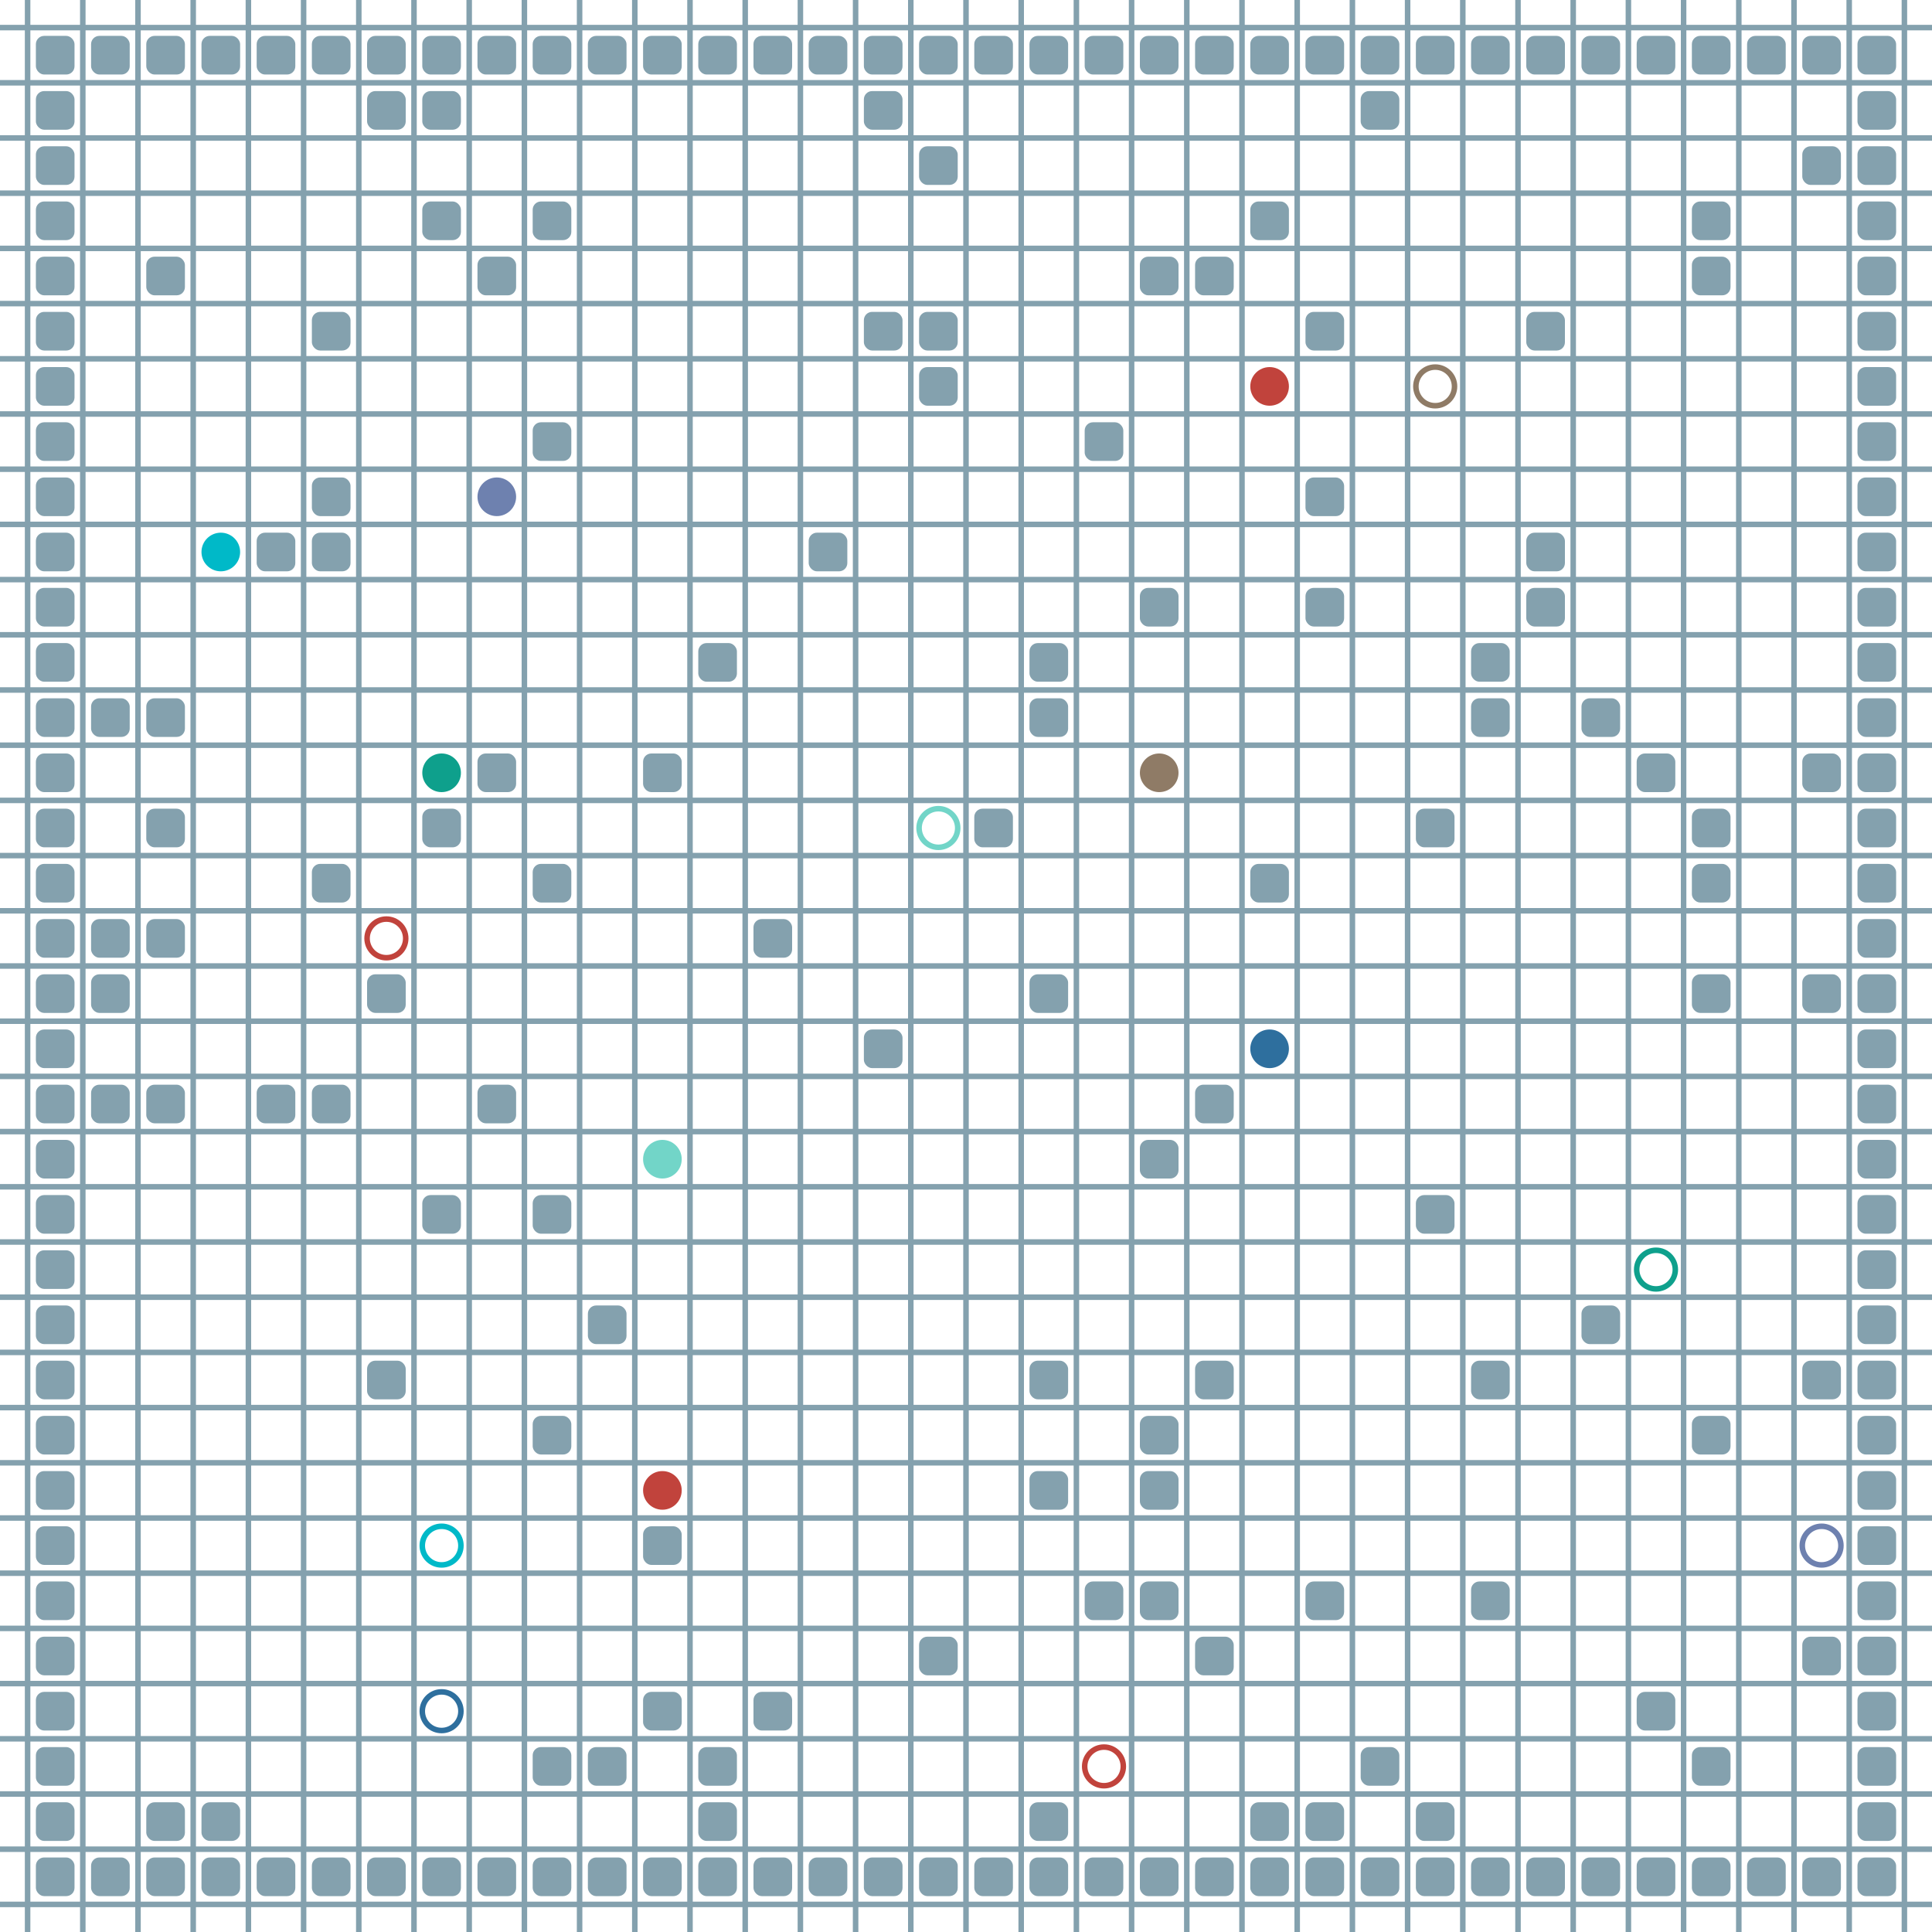 <?xml version="1.0" encoding="UTF-8"?>
        <svg xmlns="http://www.w3.org/2000/svg" xmlns:xlink="http://www.w3.org/1999/xlink"
             width="512" height="512" viewBox="0 -3500 3500 3500">
<defs>

        <rect id="obstacle" width="70" height="70" fill="#84A1AE" rx="15"/>
        <style>
        .line {stroke: #84A1AE; stroke-width: 10;}
        .agent {r: 35;}
        .target {fill: none; stroke-width: 10; r: 35;}
        </style>
        
</defs>

<line class="line" x1="-50.0" x2="-50.0" y1="0" y2="-3500" />
<line class="line" x1="50.0" x2="50.0" y1="0" y2="-3500" />
<line class="line" x1="150.0" x2="150.0" y1="0" y2="-3500" />
<line class="line" x1="250.0" x2="250.0" y1="0" y2="-3500" />
<line class="line" x1="350.0" x2="350.0" y1="0" y2="-3500" />
<line class="line" x1="450.0" x2="450.0" y1="0" y2="-3500" />
<line class="line" x1="550.0" x2="550.0" y1="0" y2="-3500" />
<line class="line" x1="650.0" x2="650.0" y1="0" y2="-3500" />
<line class="line" x1="750.0" x2="750.0" y1="0" y2="-3500" />
<line class="line" x1="850.0" x2="850.0" y1="0" y2="-3500" />
<line class="line" x1="950.0" x2="950.0" y1="0" y2="-3500" />
<line class="line" x1="1050.0" x2="1050.0" y1="0" y2="-3500" />
<line class="line" x1="1150.0" x2="1150.0" y1="0" y2="-3500" />
<line class="line" x1="1250.0" x2="1250.0" y1="0" y2="-3500" />
<line class="line" x1="1350.0" x2="1350.0" y1="0" y2="-3500" />
<line class="line" x1="1450.0" x2="1450.0" y1="0" y2="-3500" />
<line class="line" x1="1550.0" x2="1550.0" y1="0" y2="-3500" />
<line class="line" x1="1650.0" x2="1650.0" y1="0" y2="-3500" />
<line class="line" x1="1750.0" x2="1750.0" y1="0" y2="-3500" />
<line class="line" x1="1850.0" x2="1850.0" y1="0" y2="-3500" />
<line class="line" x1="1950.0" x2="1950.0" y1="0" y2="-3500" />
<line class="line" x1="2050.0" x2="2050.0" y1="0" y2="-3500" />
<line class="line" x1="2150.0" x2="2150.0" y1="0" y2="-3500" />
<line class="line" x1="2250.0" x2="2250.0" y1="0" y2="-3500" />
<line class="line" x1="2350.0" x2="2350.0" y1="0" y2="-3500" />
<line class="line" x1="2450.0" x2="2450.0" y1="0" y2="-3500" />
<line class="line" x1="2550.0" x2="2550.0" y1="0" y2="-3500" />
<line class="line" x1="2650.0" x2="2650.0" y1="0" y2="-3500" />
<line class="line" x1="2750.0" x2="2750.0" y1="0" y2="-3500" />
<line class="line" x1="2850.0" x2="2850.0" y1="0" y2="-3500" />
<line class="line" x1="2950.0" x2="2950.0" y1="0" y2="-3500" />
<line class="line" x1="3050.0" x2="3050.0" y1="0" y2="-3500" />
<line class="line" x1="3150.0" x2="3150.0" y1="0" y2="-3500" />
<line class="line" x1="3250.0" x2="3250.0" y1="0" y2="-3500" />
<line class="line" x1="3350.0" x2="3350.0" y1="0" y2="-3500" />
<line class="line" x1="3450.0" x2="3450.0" y1="0" y2="-3500" />
<line class="line" x1="0" x2="3500" y1="50.0" y2="50.0" />
<line class="line" x1="0" x2="3500" y1="-50.0" y2="-50.0" />
<line class="line" x1="0" x2="3500" y1="-150.0" y2="-150.0" />
<line class="line" x1="0" x2="3500" y1="-250.0" y2="-250.0" />
<line class="line" x1="0" x2="3500" y1="-350.0" y2="-350.0" />
<line class="line" x1="0" x2="3500" y1="-450.0" y2="-450.0" />
<line class="line" x1="0" x2="3500" y1="-550.0" y2="-550.0" />
<line class="line" x1="0" x2="3500" y1="-650.0" y2="-650.0" />
<line class="line" x1="0" x2="3500" y1="-750.0" y2="-750.0" />
<line class="line" x1="0" x2="3500" y1="-850.0" y2="-850.0" />
<line class="line" x1="0" x2="3500" y1="-950.0" y2="-950.0" />
<line class="line" x1="0" x2="3500" y1="-1050.0" y2="-1050.0" />
<line class="line" x1="0" x2="3500" y1="-1150.0" y2="-1150.0" />
<line class="line" x1="0" x2="3500" y1="-1250.0" y2="-1250.0" />
<line class="line" x1="0" x2="3500" y1="-1350.0" y2="-1350.0" />
<line class="line" x1="0" x2="3500" y1="-1450.0" y2="-1450.0" />
<line class="line" x1="0" x2="3500" y1="-1550.0" y2="-1550.0" />
<line class="line" x1="0" x2="3500" y1="-1650.0" y2="-1650.0" />
<line class="line" x1="0" x2="3500" y1="-1750.0" y2="-1750.0" />
<line class="line" x1="0" x2="3500" y1="-1850.0" y2="-1850.0" />
<line class="line" x1="0" x2="3500" y1="-1950.0" y2="-1950.0" />
<line class="line" x1="0" x2="3500" y1="-2050.0" y2="-2050.0" />
<line class="line" x1="0" x2="3500" y1="-2150.0" y2="-2150.0" />
<line class="line" x1="0" x2="3500" y1="-2250.0" y2="-2250.0" />
<line class="line" x1="0" x2="3500" y1="-2350.0" y2="-2350.0" />
<line class="line" x1="0" x2="3500" y1="-2450.0" y2="-2450.0" />
<line class="line" x1="0" x2="3500" y1="-2550.0" y2="-2550.0" />
<line class="line" x1="0" x2="3500" y1="-2650.0" y2="-2650.0" />
<line class="line" x1="0" x2="3500" y1="-2750.0" y2="-2750.0" />
<line class="line" x1="0" x2="3500" y1="-2850.0" y2="-2850.0" />
<line class="line" x1="0" x2="3500" y1="-2950.0" y2="-2950.0" />
<line class="line" x1="0" x2="3500" y1="-3050.0" y2="-3050.0" />
<line class="line" x1="0" x2="3500" y1="-3150.0" y2="-3150.0" />
<line class="line" x1="0" x2="3500" y1="-3250.0" y2="-3250.0" />
<line class="line" x1="0" x2="3500" y1="-3350.0" y2="-3350.0" />
<line class="line" x1="0" x2="3500" y1="-3450.0" y2="-3450.0" />
<use href="#obstacle" x="65" y="-135" />
<use href="#obstacle" x="65" y="-235" />
<use href="#obstacle" x="65" y="-335" />
<use href="#obstacle" x="65" y="-435" />
<use href="#obstacle" x="65" y="-535" />
<use href="#obstacle" x="65" y="-635" />
<use href="#obstacle" x="65" y="-735" />
<use href="#obstacle" x="65" y="-835" />
<use href="#obstacle" x="65" y="-935" />
<use href="#obstacle" x="65" y="-1035" />
<use href="#obstacle" x="65" y="-1135" />
<use href="#obstacle" x="65" y="-1235" />
<use href="#obstacle" x="65" y="-1335" />
<use href="#obstacle" x="65" y="-1435" />
<use href="#obstacle" x="65" y="-1535" />
<use href="#obstacle" x="65" y="-1635" />
<use href="#obstacle" x="65" y="-1735" />
<use href="#obstacle" x="65" y="-1835" />
<use href="#obstacle" x="65" y="-1935" />
<use href="#obstacle" x="65" y="-2035" />
<use href="#obstacle" x="65" y="-2135" />
<use href="#obstacle" x="65" y="-2235" />
<use href="#obstacle" x="65" y="-2335" />
<use href="#obstacle" x="65" y="-2435" />
<use href="#obstacle" x="65" y="-2535" />
<use href="#obstacle" x="65" y="-2635" />
<use href="#obstacle" x="65" y="-2735" />
<use href="#obstacle" x="65" y="-2835" />
<use href="#obstacle" x="65" y="-2935" />
<use href="#obstacle" x="65" y="-3035" />
<use href="#obstacle" x="65" y="-3135" />
<use href="#obstacle" x="65" y="-3235" />
<use href="#obstacle" x="65" y="-3335" />
<use href="#obstacle" x="65" y="-3435" />
<use href="#obstacle" x="165" y="-135" />
<use href="#obstacle" x="165" y="-1535" />
<use href="#obstacle" x="165" y="-1735" />
<use href="#obstacle" x="165" y="-1835" />
<use href="#obstacle" x="165" y="-2235" />
<use href="#obstacle" x="165" y="-3435" />
<use href="#obstacle" x="265" y="-135" />
<use href="#obstacle" x="265" y="-235" />
<use href="#obstacle" x="265" y="-1535" />
<use href="#obstacle" x="265" y="-1835" />
<use href="#obstacle" x="265" y="-2035" />
<use href="#obstacle" x="265" y="-2235" />
<use href="#obstacle" x="265" y="-3035" />
<use href="#obstacle" x="265" y="-3435" />
<use href="#obstacle" x="365" y="-135" />
<use href="#obstacle" x="365" y="-235" />
<use href="#obstacle" x="365" y="-3435" />
<use href="#obstacle" x="465" y="-135" />
<use href="#obstacle" x="465" y="-1535" />
<use href="#obstacle" x="465" y="-2535" />
<use href="#obstacle" x="465" y="-3435" />
<use href="#obstacle" x="565" y="-135" />
<use href="#obstacle" x="565" y="-1535" />
<use href="#obstacle" x="565" y="-1935" />
<use href="#obstacle" x="565" y="-2535" />
<use href="#obstacle" x="565" y="-2635" />
<use href="#obstacle" x="565" y="-2935" />
<use href="#obstacle" x="565" y="-3435" />
<use href="#obstacle" x="665" y="-135" />
<use href="#obstacle" x="665" y="-1035" />
<use href="#obstacle" x="665" y="-1735" />
<use href="#obstacle" x="665" y="-3335" />
<use href="#obstacle" x="665" y="-3435" />
<use href="#obstacle" x="765" y="-135" />
<use href="#obstacle" x="765" y="-1335" />
<use href="#obstacle" x="765" y="-2035" />
<use href="#obstacle" x="765" y="-3135" />
<use href="#obstacle" x="765" y="-3335" />
<use href="#obstacle" x="765" y="-3435" />
<use href="#obstacle" x="865" y="-135" />
<use href="#obstacle" x="865" y="-1535" />
<use href="#obstacle" x="865" y="-2135" />
<use href="#obstacle" x="865" y="-3035" />
<use href="#obstacle" x="865" y="-3435" />
<use href="#obstacle" x="965" y="-135" />
<use href="#obstacle" x="965" y="-335" />
<use href="#obstacle" x="965" y="-935" />
<use href="#obstacle" x="965" y="-1335" />
<use href="#obstacle" x="965" y="-1935" />
<use href="#obstacle" x="965" y="-2735" />
<use href="#obstacle" x="965" y="-3135" />
<use href="#obstacle" x="965" y="-3435" />
<use href="#obstacle" x="1065" y="-135" />
<use href="#obstacle" x="1065" y="-335" />
<use href="#obstacle" x="1065" y="-1135" />
<use href="#obstacle" x="1065" y="-3435" />
<use href="#obstacle" x="1165" y="-135" />
<use href="#obstacle" x="1165" y="-435" />
<use href="#obstacle" x="1165" y="-735" />
<use href="#obstacle" x="1165" y="-2135" />
<use href="#obstacle" x="1165" y="-3435" />
<use href="#obstacle" x="1265" y="-135" />
<use href="#obstacle" x="1265" y="-235" />
<use href="#obstacle" x="1265" y="-335" />
<use href="#obstacle" x="1265" y="-2335" />
<use href="#obstacle" x="1265" y="-3435" />
<use href="#obstacle" x="1365" y="-135" />
<use href="#obstacle" x="1365" y="-435" />
<use href="#obstacle" x="1365" y="-1835" />
<use href="#obstacle" x="1365" y="-3435" />
<use href="#obstacle" x="1465" y="-135" />
<use href="#obstacle" x="1465" y="-2535" />
<use href="#obstacle" x="1465" y="-3435" />
<use href="#obstacle" x="1565" y="-135" />
<use href="#obstacle" x="1565" y="-1635" />
<use href="#obstacle" x="1565" y="-2935" />
<use href="#obstacle" x="1565" y="-3335" />
<use href="#obstacle" x="1565" y="-3435" />
<use href="#obstacle" x="1665" y="-135" />
<use href="#obstacle" x="1665" y="-535" />
<use href="#obstacle" x="1665" y="-2835" />
<use href="#obstacle" x="1665" y="-2935" />
<use href="#obstacle" x="1665" y="-3235" />
<use href="#obstacle" x="1665" y="-3435" />
<use href="#obstacle" x="1765" y="-135" />
<use href="#obstacle" x="1765" y="-2035" />
<use href="#obstacle" x="1765" y="-3435" />
<use href="#obstacle" x="1865" y="-135" />
<use href="#obstacle" x="1865" y="-235" />
<use href="#obstacle" x="1865" y="-835" />
<use href="#obstacle" x="1865" y="-1035" />
<use href="#obstacle" x="1865" y="-1735" />
<use href="#obstacle" x="1865" y="-2235" />
<use href="#obstacle" x="1865" y="-2335" />
<use href="#obstacle" x="1865" y="-3435" />
<use href="#obstacle" x="1965" y="-135" />
<use href="#obstacle" x="1965" y="-635" />
<use href="#obstacle" x="1965" y="-2735" />
<use href="#obstacle" x="1965" y="-3435" />
<use href="#obstacle" x="2065" y="-135" />
<use href="#obstacle" x="2065" y="-635" />
<use href="#obstacle" x="2065" y="-835" />
<use href="#obstacle" x="2065" y="-935" />
<use href="#obstacle" x="2065" y="-1435" />
<use href="#obstacle" x="2065" y="-2435" />
<use href="#obstacle" x="2065" y="-3035" />
<use href="#obstacle" x="2065" y="-3435" />
<use href="#obstacle" x="2165" y="-135" />
<use href="#obstacle" x="2165" y="-535" />
<use href="#obstacle" x="2165" y="-1035" />
<use href="#obstacle" x="2165" y="-1535" />
<use href="#obstacle" x="2165" y="-3035" />
<use href="#obstacle" x="2165" y="-3435" />
<use href="#obstacle" x="2265" y="-135" />
<use href="#obstacle" x="2265" y="-235" />
<use href="#obstacle" x="2265" y="-1935" />
<use href="#obstacle" x="2265" y="-3135" />
<use href="#obstacle" x="2265" y="-3435" />
<use href="#obstacle" x="2365" y="-135" />
<use href="#obstacle" x="2365" y="-235" />
<use href="#obstacle" x="2365" y="-635" />
<use href="#obstacle" x="2365" y="-2435" />
<use href="#obstacle" x="2365" y="-2635" />
<use href="#obstacle" x="2365" y="-2935" />
<use href="#obstacle" x="2365" y="-3435" />
<use href="#obstacle" x="2465" y="-135" />
<use href="#obstacle" x="2465" y="-335" />
<use href="#obstacle" x="2465" y="-3335" />
<use href="#obstacle" x="2465" y="-3435" />
<use href="#obstacle" x="2565" y="-135" />
<use href="#obstacle" x="2565" y="-235" />
<use href="#obstacle" x="2565" y="-1335" />
<use href="#obstacle" x="2565" y="-2035" />
<use href="#obstacle" x="2565" y="-3435" />
<use href="#obstacle" x="2665" y="-135" />
<use href="#obstacle" x="2665" y="-635" />
<use href="#obstacle" x="2665" y="-1035" />
<use href="#obstacle" x="2665" y="-2235" />
<use href="#obstacle" x="2665" y="-2335" />
<use href="#obstacle" x="2665" y="-3435" />
<use href="#obstacle" x="2765" y="-135" />
<use href="#obstacle" x="2765" y="-2435" />
<use href="#obstacle" x="2765" y="-2535" />
<use href="#obstacle" x="2765" y="-2935" />
<use href="#obstacle" x="2765" y="-3435" />
<use href="#obstacle" x="2865" y="-135" />
<use href="#obstacle" x="2865" y="-1135" />
<use href="#obstacle" x="2865" y="-2235" />
<use href="#obstacle" x="2865" y="-3435" />
<use href="#obstacle" x="2965" y="-135" />
<use href="#obstacle" x="2965" y="-435" />
<use href="#obstacle" x="2965" y="-2135" />
<use href="#obstacle" x="2965" y="-3435" />
<use href="#obstacle" x="3065" y="-135" />
<use href="#obstacle" x="3065" y="-335" />
<use href="#obstacle" x="3065" y="-935" />
<use href="#obstacle" x="3065" y="-1735" />
<use href="#obstacle" x="3065" y="-1935" />
<use href="#obstacle" x="3065" y="-2035" />
<use href="#obstacle" x="3065" y="-3035" />
<use href="#obstacle" x="3065" y="-3135" />
<use href="#obstacle" x="3065" y="-3435" />
<use href="#obstacle" x="3165" y="-135" />
<use href="#obstacle" x="3165" y="-3435" />
<use href="#obstacle" x="3265" y="-135" />
<use href="#obstacle" x="3265" y="-535" />
<use href="#obstacle" x="3265" y="-1035" />
<use href="#obstacle" x="3265" y="-1735" />
<use href="#obstacle" x="3265" y="-2135" />
<use href="#obstacle" x="3265" y="-3235" />
<use href="#obstacle" x="3265" y="-3435" />
<use href="#obstacle" x="3365" y="-135" />
<use href="#obstacle" x="3365" y="-235" />
<use href="#obstacle" x="3365" y="-335" />
<use href="#obstacle" x="3365" y="-435" />
<use href="#obstacle" x="3365" y="-535" />
<use href="#obstacle" x="3365" y="-635" />
<use href="#obstacle" x="3365" y="-735" />
<use href="#obstacle" x="3365" y="-835" />
<use href="#obstacle" x="3365" y="-935" />
<use href="#obstacle" x="3365" y="-1035" />
<use href="#obstacle" x="3365" y="-1135" />
<use href="#obstacle" x="3365" y="-1235" />
<use href="#obstacle" x="3365" y="-1335" />
<use href="#obstacle" x="3365" y="-1435" />
<use href="#obstacle" x="3365" y="-1535" />
<use href="#obstacle" x="3365" y="-1635" />
<use href="#obstacle" x="3365" y="-1735" />
<use href="#obstacle" x="3365" y="-1835" />
<use href="#obstacle" x="3365" y="-1935" />
<use href="#obstacle" x="3365" y="-2035" />
<use href="#obstacle" x="3365" y="-2135" />
<use href="#obstacle" x="3365" y="-2235" />
<use href="#obstacle" x="3365" y="-2335" />
<use href="#obstacle" x="3365" y="-2435" />
<use href="#obstacle" x="3365" y="-2535" />
<use href="#obstacle" x="3365" y="-2635" />
<use href="#obstacle" x="3365" y="-2735" />
<use href="#obstacle" x="3365" y="-2835" />
<use href="#obstacle" x="3365" y="-2935" />
<use href="#obstacle" x="3365" y="-3035" />
<use href="#obstacle" x="3365" y="-3135" />
<use href="#obstacle" x="3365" y="-3235" />
<use href="#obstacle" x="3365" y="-3335" />
<use href="#obstacle" x="3365" y="-3435" />
<circle class="agent" cx="1200" cy="-800" fill="#c1433c" r="35"> <animate attributeName="cy" dur="11.25s" keyTimes="0.0;0.022;0.043;0.065;0.087;0.109;0.13;0.174;0.196;0.261;0.283;0.37;0.391;1.0" repeatCount="indefinite" values="-800;-800;-800;-700;-600;-500;-400;-400;-500;-500;-400;-400;-300;-300"/>
<animate attributeName="cx" dur="11.25s" keyTimes="0.0;0.022;0.043;0.196;0.217;0.239;0.261;0.283;0.304;0.326;0.348;0.37;1.0" repeatCount="indefinite" values="1200;1200;1300;1300;1400;1500;1600;1600;1700;1800;1900;2000;2000"/>
<animate attributeName="visibility" dur="11.25s" keyTimes="0.0;0.022;1.0" repeatCount="indefinite" values="visible;visible;visible"/> </circle>
<circle class="agent" cx="2300" cy="-1600" fill="#2e6f9e" r="35"> <animate attributeName="cy" dur="11.25s" keyTimes="0.0;0.022;0.152;0.174;0.326;0.348;0.37;0.391;0.413;0.435;0.457;0.478;0.5;0.522;0.63;0.652;0.674;0.696;0.717;0.739;1.0" repeatCount="indefinite" values="-1600;-1600;-1600;-1500;-1500;-1400;-1400;-1300;-1200;-1200;-1100;-1000;-900;-800;-800;-700;-600;-500;-500;-400;-400"/>
<animate attributeName="cx" dur="11.25s" keyTimes="0.0;0.022;0.043;0.065;0.087;0.109;0.13;0.152;0.174;0.196;0.217;0.239;0.261;0.283;0.304;0.326;0.348;0.37;0.413;0.435;0.543;0.565;0.587;0.609;0.63;0.696;0.717;1.0" repeatCount="indefinite" values="2300;2300;2200;2100;2000;1900;1800;1700;1700;1600;1500;1400;1300;1200;1100;1000;1000;900;900;800;800;900;800;800;700;700;800;800"/>
<animate attributeName="visibility" dur="11.25s" keyTimes="0.0;0.022;1.0" repeatCount="indefinite" values="visible;visible;visible"/> </circle>
<circle class="agent" cx="900" cy="-2600" fill="#6e81af" r="35"> <animate attributeName="cy" dur="11.25s" keyTimes="0.0;0.022;0.043;0.087;0.109;0.196;0.217;0.239;0.261;0.283;0.37;0.391;0.413;0.435;0.457;0.478;0.543;0.565;0.587;0.609;0.63;0.652;0.674;0.696;0.717;0.804;0.826;0.848;0.87;0.891;0.913;0.935;0.957;0.978;1.0" repeatCount="indefinite" values="-2600;-2600;-2500;-2500;-2400;-2400;-2300;-2200;-2200;-2100;-2100;-2000;-2000;-1900;-1900;-1800;-1800;-1700;-1700;-1600;-1600;-1500;-1500;-1400;-1300;-1300;-1200;-1100;-1100;-1000;-900;-800;-800;-700;-700"/>
<animate attributeName="cx" dur="11.25s" keyTimes="0.0;0.022;0.043;0.065;0.087;0.109;0.13;0.152;0.174;0.196;0.239;0.261;0.283;0.304;0.326;0.348;0.37;0.391;0.413;0.435;0.457;0.478;0.5;0.522;0.543;0.565;0.587;0.609;0.63;0.652;0.674;0.717;0.739;0.761;0.783;0.804;0.848;0.87;0.935;0.957;1.0" repeatCount="indefinite" values="900;900;900;1000;1100;1100;1200;1300;1400;1500;1500;1600;1600;1700;1800;1900;2000;2000;2100;2100;2200;2200;2300;2400;2500;2500;2600;2600;2700;2700;2800;2800;2900;3000;3000;3100;3100;3200;3200;3300;3300"/>
<animate attributeName="visibility" dur="11.25s" keyTimes="0.0;0.022;1.0" repeatCount="indefinite" values="visible;visible;visible"/> </circle>
<circle class="agent" cx="400" cy="-2500" fill="#00b9c8" r="35"> <animate attributeName="cy" dur="11.25s" keyTimes="0.0;0.022;0.043;0.065;0.087;0.109;0.13;0.152;0.174;0.196;0.217;0.239;0.261;0.283;0.304;0.326;0.348;0.37;0.391;0.413;0.435;0.457;0.478;0.5;1.0" repeatCount="indefinite" values="-2500;-2500;-2400;-2300;-2200;-2100;-2000;-1900;-1800;-1700;-1600;-1500;-1400;-1300;-1200;-1200;-1100;-1000;-1000;-900;-900;-800;-800;-700;-700"/>
<animate attributeName="cx" dur="11.25s" keyTimes="0.0;0.022;0.304;0.326;0.37;0.391;0.413;0.435;0.457;0.478;1.0" repeatCount="indefinite" values="400;400;400;500;500;600;600;700;700;800;800"/>
<animate attributeName="visibility" dur="11.25s" keyTimes="0.0;0.022;1.0" repeatCount="indefinite" values="visible;visible;visible"/> </circle>
<circle class="agent" cx="1200" cy="-1400" fill="#72D5C8" r="35"> <animate attributeName="cy" dur="11.25s" keyTimes="0.0;0.022;0.043;0.065;0.087;0.109;0.13;0.152;1.0" repeatCount="indefinite" values="-1400;-1400;-1500;-1600;-1700;-1800;-1900;-2000;-2000"/>
<animate attributeName="cx" dur="11.25s" keyTimes="0.0;0.022;0.152;0.174;0.196;0.217;0.239;0.261;1.0" repeatCount="indefinite" values="1200;1200;1200;1300;1400;1500;1600;1700;1700"/>
<animate attributeName="visibility" dur="11.25s" keyTimes="0.0;0.022;1.0" repeatCount="indefinite" values="visible;visible;visible"/> </circle>
<circle class="agent" cx="800" cy="-2100" fill="#0ea08c" r="35"> <animate attributeName="cy" dur="11.25s" keyTimes="0.0;0.022;0.043;0.261;0.283;0.348;0.37;0.391;0.413;0.435;0.522;0.543;0.565;0.587;0.609;0.63;0.674;0.696;0.717;0.739;1.0" repeatCount="indefinite" values="-2100;-2100;-2200;-2200;-2100;-2100;-2000;-1900;-1900;-1800;-1800;-1700;-1600;-1500;-1500;-1400;-1400;-1300;-1300;-1200;-1200"/>
<animate attributeName="cx" dur="11.25s" keyTimes="0.0;0.022;0.043;0.065;0.087;0.109;0.13;0.152;0.174;0.196;0.217;0.239;0.261;0.283;0.304;0.326;0.348;0.391;0.413;0.435;0.457;0.478;0.5;0.522;0.587;0.609;0.63;0.652;0.674;0.696;0.717;1.0" repeatCount="indefinite" values="800;800;800;900;1000;1100;1200;1300;1400;1500;1600;1700;1800;1800;1900;2000;2100;2100;2200;2200;2300;2400;2500;2600;2600;2700;2700;2800;2900;2900;3000;3000"/>
<animate attributeName="visibility" dur="11.25s" keyTimes="0.0;0.022;1.0" repeatCount="indefinite" values="visible;visible;visible"/> </circle>
<circle class="agent" cx="2100" cy="-2100" fill="#8F7B66" r="35"> <animate attributeName="cy" dur="11.25s" keyTimes="0.0;0.022;0.043;0.065;0.087;0.109;0.13;0.152;0.174;0.196;1.0" repeatCount="indefinite" values="-2100;-2100;-2200;-2300;-2300;-2400;-2500;-2600;-2700;-2800;-2800"/>
<animate attributeName="cx" dur="11.25s" keyTimes="0.0;0.022;0.065;0.087;0.196;0.217;0.239;0.261;0.283;1.0" repeatCount="indefinite" values="2100;2100;2100;2200;2200;2300;2400;2500;2600;2600"/>
<animate attributeName="visibility" dur="11.25s" keyTimes="0.0;0.022;1.0" repeatCount="indefinite" values="visible;visible;visible"/> </circle>
<circle class="agent" cx="2300" cy="-2800" fill="#c1433c" r="35"> <animate attributeName="cy" dur="11.25s" keyTimes="0.0;0.022;0.13;0.152;0.304;0.326;0.413;0.435;0.457;0.478;0.5;0.522;0.543;0.565;0.587;1.0" repeatCount="indefinite" values="-2800;-2800;-2800;-2700;-2700;-2600;-2600;-2500;-2400;-2300;-2200;-2100;-2000;-1900;-1800;-1800"/>
<animate attributeName="cx" dur="11.25s" keyTimes="0.0;0.022;0.043;0.065;0.087;0.109;0.13;0.152;0.174;0.196;0.217;0.239;0.261;0.283;0.304;0.326;0.348;0.37;0.391;0.413;1.0" repeatCount="indefinite" values="2300;2300;2200;2100;2000;1900;1800;1800;1700;1600;1500;1400;1300;1200;1100;1100;1000;900;800;700;700"/>
<animate attributeName="visibility" dur="11.25s" keyTimes="0.0;0.022;1.0" repeatCount="indefinite" values="visible;visible;visible"/> </circle>
<circle class="target" cx="2000" cy="-300" r="35" stroke="#c1433c"> <animate attributeName="visibility" dur="11.25s" keyTimes="0.0;0.022;1.0" repeatCount="indefinite" values="visible;visible;visible"/> </circle>
<circle class="target" cx="800" cy="-400" r="35" stroke="#2e6f9e"> <animate attributeName="visibility" dur="11.25s" keyTimes="0.0;0.022;1.0" repeatCount="indefinite" values="visible;visible;visible"/> </circle>
<circle class="target" cx="3300" cy="-700" r="35" stroke="#6e81af"> <animate attributeName="visibility" dur="11.25s" keyTimes="0.0;0.022;1.0" repeatCount="indefinite" values="visible;visible;visible"/> </circle>
<circle class="target" cx="800" cy="-700" r="35" stroke="#00b9c8"> <animate attributeName="visibility" dur="11.25s" keyTimes="0.0;0.022;1.0" repeatCount="indefinite" values="visible;visible;visible"/> </circle>
<circle class="target" cx="1700" cy="-2000" r="35" stroke="#72D5C8"> <animate attributeName="visibility" dur="11.25s" keyTimes="0.0;0.022;1.0" repeatCount="indefinite" values="visible;visible;visible"/> </circle>
<circle class="target" cx="3000" cy="-1200" r="35" stroke="#0ea08c"> <animate attributeName="visibility" dur="11.25s" keyTimes="0.0;0.022;1.0" repeatCount="indefinite" values="visible;visible;visible"/> </circle>
<circle class="target" cx="2600" cy="-2800" r="35" stroke="#8F7B66"> <animate attributeName="visibility" dur="11.25s" keyTimes="0.0;0.022;1.0" repeatCount="indefinite" values="visible;visible;visible"/> </circle>
<circle class="target" cx="700" cy="-1800" r="35" stroke="#c1433c"> <animate attributeName="visibility" dur="11.25s" keyTimes="0.0;0.022;1.0" repeatCount="indefinite" values="visible;visible;visible"/> </circle>
</svg>